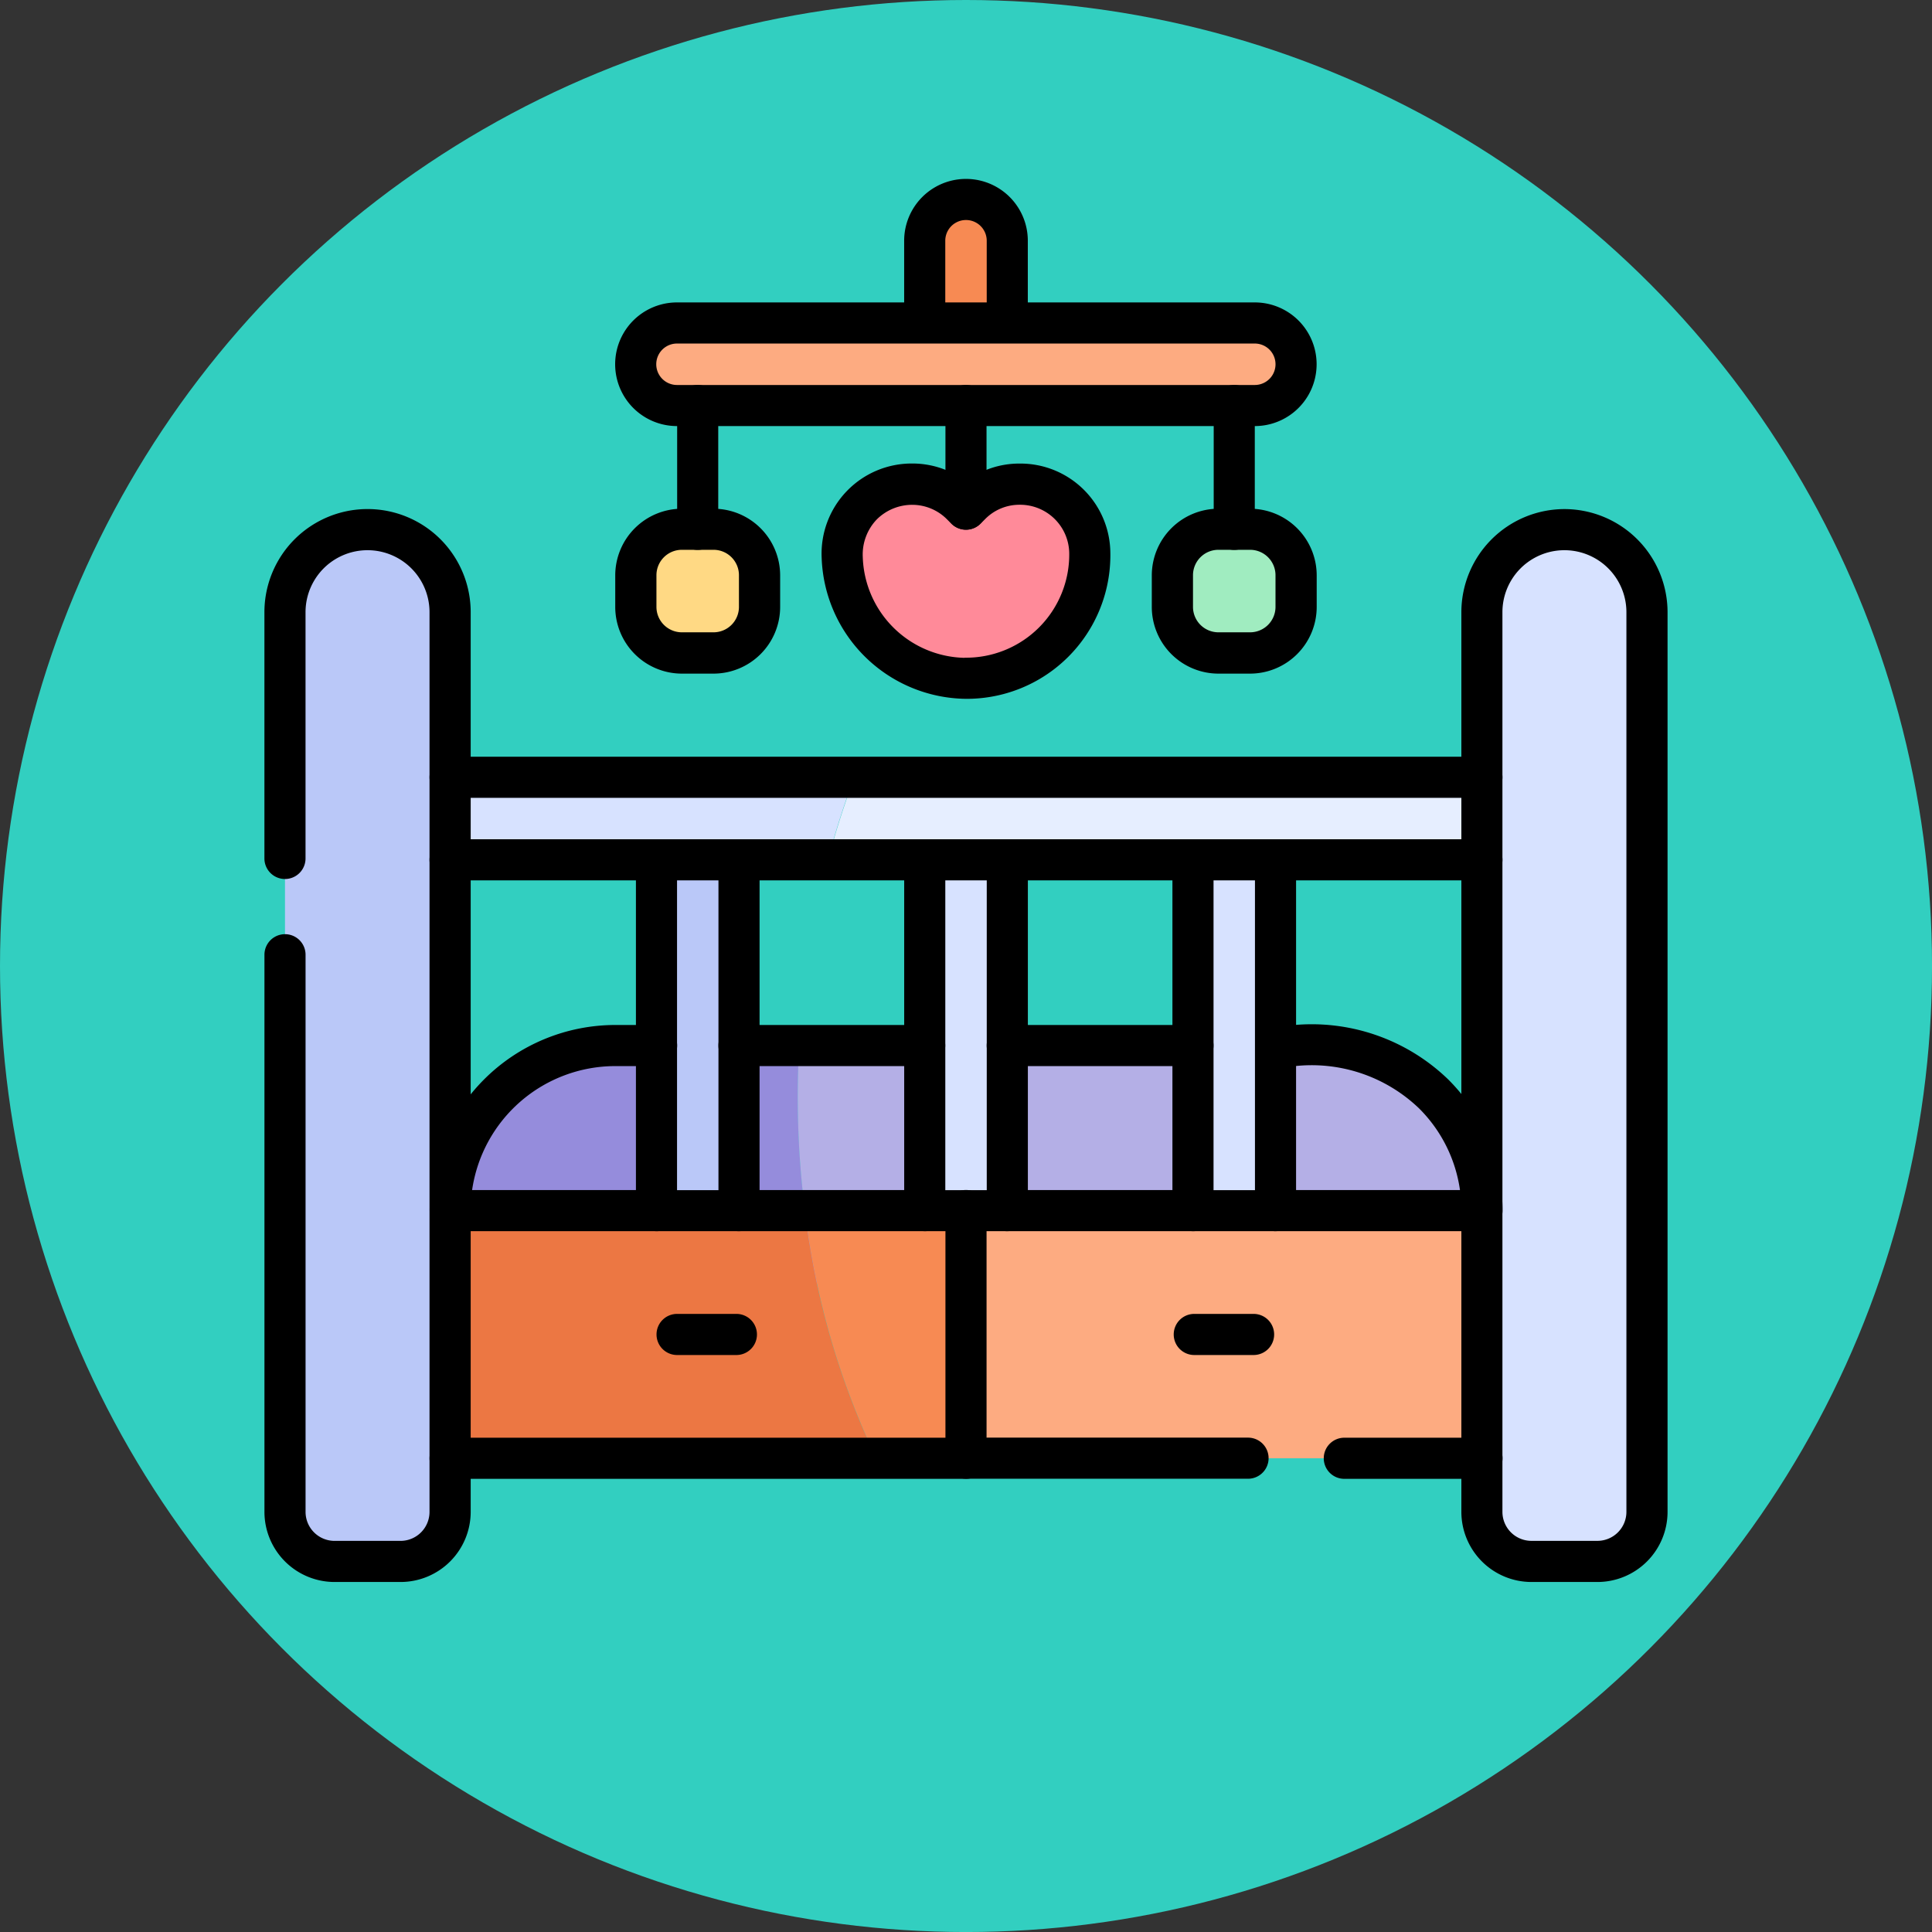 <svg xmlns="http://www.w3.org/2000/svg" width="68.375" height="68.375" viewBox="0 0 68.375 68.375">
  <rect x="0" y="0" width="68.375" height="68.375" fill="#333333" stroke="none"/>
  <g id="Grupo_1064417" data-name="Grupo 1064417" transform="translate(-600 -13601.327)">
    <g id="Grupo_1063932" data-name="Grupo 1063932" transform="translate(1.589 12722)">
      <circle id="Elipse_4807" data-name="Elipse 4807" cx="34.188" cy="34.188" r="34.188" transform="translate(598.411 879.327)" fill="#32cfc0"/>
    </g>
    <g id="cuna-de-bebe" transform="translate(609.359 13607.659)">
      <g id="Grupo_1064416" data-name="Grupo 1064416" transform="translate(0 0)">
        <path id="XMLID_790_" d="M243.861,11.882H240.94V8.958A1.458,1.458,0,0,1,242.4,7.5h.006a1.458,1.458,0,0,1,1.458,1.458Z" transform="translate(-217.573 -6.773)" fill="#f78a53"/>
        <path id="XMLID_789_" d="M237.088,5.837a.727.727,0,0,1-.727-.727V2.188a.733.733,0,0,0-1.467,0V5.109a.727.727,0,0,1-1.455,0V2.188a2.188,2.188,0,1,1,4.376,0V5.109A.727.727,0,0,1,237.088,5.837Z" transform="translate(-210.799 0)"/>
        <path id="XMLID_784_" d="M80.1,316.242H73.585a5.842,5.842,0,0,0-5.843,5.843v2.58H80.731A32.293,32.293,0,0,1,80.1,316.242Z" transform="translate(-61.172 -285.571)" fill="#958cdc"/>
        <path id="XMLID_782_" d="M218.846,322.035a5.828,5.828,0,0,0-1.711-4.132,6.461,6.461,0,0,0-5.273-1.7v-.013H194.685a32.289,32.289,0,0,0,.633,8.423h23.528v-2.58Z" transform="translate(-175.76 -285.522)" fill="#b4afe6"/>
        <path id="XMLID_778_" d="M341.754,248.747h-2.921V233.41h2.921Z" transform="translate(-305.971 -210.773)" fill="#d7e2ff"/>
        <path id="XMLID_775_" d="M243.861,248.747H240.94V233.41h2.921Z" transform="translate(-217.573 -210.773)" fill="#d7e2ff"/>
        <path id="XMLID_773_" d="M145.967,248.747h-2.921V233.41h2.921Z" transform="translate(-129.173 -210.773)" fill="#bac8f8"/>
        <path id="XMLID_771_" d="M204.949,383.853v-6.167l-2.045-1.2h-5.7a27.985,27.985,0,0,0,2.527,8.764H202.9Z" transform="translate(-178.076 -339.972)" fill="#f78a53"/>
        <path id="XMLID_769_" d="M276.676,376.485v8.764H256v-8.764Z" transform="translate(-231.172 -339.972)" fill="#fdab81"/>
        <path id="XMLID_767_" d="M42.809,376.485v8.764h17.5a27.979,27.979,0,0,1-2.527-8.764Z" transform="translate(-38.657 -339.972)" fill="#ec7743"/>
        <path id="XMLID_762_" d="M46.825,218.348v2.921h15.4a29.476,29.476,0,0,1,.935-2.921Z" transform="translate(-42.284 -197.172)" fill="#d7e2ff"/>
        <path id="XMLID_760_" d="M230.83,221.27v-2.921H206.6a29.487,29.487,0,0,0-.935,2.921Z" transform="translate(-185.715 -197.173)" fill="#e6eeff"/>
        <path id="XMLID_758_" d="M450.1,130.905v31.842a1.753,1.753,0,0,1-1.753,1.753H446.01a1.753,1.753,0,0,1-1.753-1.753V130.905a2.921,2.921,0,0,1,5.843,0Z" transform="translate(-401.171 -115.571)" fill="#d7e2ff"/>
        <path id="XMLID_756_" d="M13.343,162.748A1.753,1.753,0,0,1,11.59,164.5H9.253A1.753,1.753,0,0,1,7.5,162.748V130.906a2.921,2.921,0,1,1,5.843,0C13.343,132.5,13.343,160.914,13.343,162.748Z" transform="translate(-6.773 -115.572)" fill="#bac8f8"/>
        <path id="XMLID_753_" d="M158.885,54.026a1.461,1.461,0,0,1-1.461,1.461H137.705c-.463-.051-1.158.178-1.762-.428a1.462,1.462,0,0,1,1.032-2.493h20.449A1.462,1.462,0,0,1,158.885,54.026Z" transform="translate(-122.372 -47.467)" fill="#fdab81"/>
        <path id="XMLID_751_" d="M335.684,129.5v1.12a1.631,1.631,0,0,1-1.631,1.631h-1.12a1.631,1.631,0,0,1-1.631-1.631V129.5a1.631,1.631,0,0,1,1.631-1.631h1.12A1.631,1.631,0,0,1,335.684,129.5Z" transform="translate(-299.171 -115.466)" fill="#a0ecc0"/>
        <path id="XMLID_750_" d="M139.9,129.5v1.12a1.631,1.631,0,0,1-1.631,1.631h-1.12a1.631,1.631,0,0,1-1.631-1.631V129.5a1.631,1.631,0,0,1,1.631-1.631h1.12A1.631,1.631,0,0,1,139.9,129.5Z" transform="translate(-122.371 -115.466)" fill="#ffd984"/>
        <path id="XMLID_741_" d="M219.586,113.854a4.382,4.382,0,1,1-8.763-.071,2.475,2.475,0,0,1,4.227-1.688l.154.154.154-.153A2.475,2.475,0,0,1,219.586,113.854Z" transform="translate(-190.376 -100.565)" fill="#ff8a99"/>
        <path id="XMLID_739_" d="M11.486-6.045H-6.773A.727.727,0,0,1-7.5-6.773.727.727,0,0,1-6.773-7.5H11.486a.727.727,0,0,1,.727.727A.727.727,0,0,1,11.486-6.045Z" transform="translate(13.343 52.05)"/>
        <path id="XMLID_737_" d="M259.208,379.2h-9.981a.727.727,0,0,1-.727-.727v-8.764a.727.727,0,1,1,1.455,0v8.037h9.254a.727.727,0,0,1,0,1.455Z" transform="translate(-224.399 -333.199)"/>
        <path id="XMLID_736_" d="M-1.9-6.045H-6.773A.727.727,0,0,1-7.5-6.773.727.727,0,0,1-6.773-7.5H-1.9a.727.727,0,0,1,.727.727A.727.727,0,0,1-1.9-6.045Z" transform="translate(44.99 52.05)"/>
        <path id="XMLID_735_" d="M-4.673-6.045h-2.1A.727.727,0,0,1-7.5-6.773.727.727,0,0,1-6.773-7.5h2.1a.727.727,0,0,1,.727.727A.727.727,0,0,1-4.673-6.045Z" transform="translate(39.68 47.668)"/>
        <path id="XMLID_733_" d="M-4.673-6.045h-2.1A.727.727,0,0,1-7.5-6.773.727.727,0,0,1-6.773-7.5h2.1a.727.727,0,0,1,.727.727A.727.727,0,0,1-4.673-6.045Z" transform="translate(21.376 47.668)"/>
        <path id="XMLID_732_" d="M-.2-6.045H-6.773A.727.727,0,0,1-7.5-6.773.727.727,0,0,1-6.773-7.5H-.2a.727.727,0,0,1,.727.727A.727.727,0,0,1-.2-6.045Z" transform="translate(33.061 37.443)"/>
        <path id="XMLID_731_" d="M68.273,316.04h-7.3a.727.727,0,0,1-.727-.727,6.577,6.577,0,0,1,6.57-6.57h1.461a.727.727,0,1,1,0,1.455H66.812a5.123,5.123,0,0,0-5.064,4.388h6.524a.727.727,0,1,1,0,1.455Z" transform="translate(-54.399 -278.8)"/>
        <path id="XMLID_730_" d="M-.2-6.045H-6.773A.727.727,0,0,1-7.5-6.773.727.727,0,0,1-6.773-7.5H-.2a.727.727,0,0,1,.727.727A.727.727,0,0,1-.2-6.045Z" transform="translate(23.567 43.286)"/>
        <path id="XMLID_729_" d="M-.2-6.045H-6.773A.727.727,0,0,1-7.5-6.773.727.727,0,0,1-6.773-7.5H-.2a.727.727,0,0,1,.727.727A.727.727,0,0,1-.2-6.045Z" transform="translate(33.061 43.286)"/>
        <path id="XMLID_728_" d="M369.484,315.994h-7.3a.727.727,0,0,1,0-1.455h6.525a5.081,5.081,0,0,0-1.447-2.89,5.489,5.489,0,0,0-4.442-1.492,4.851,4.851,0,0,1-.74-.013.727.727,0,0,1,.208-1.44,3.485,3.485,0,0,0,.488,0,6.951,6.951,0,0,1,5.515,1.918,6.531,6.531,0,0,1,1.924,4.646A.727.727,0,0,1,369.484,315.994Z" transform="translate(-326.398 -278.753)"/>
        <path id="XMLID_726_" d="M-.2-6.045H-6.773A.727.727,0,0,1-7.5-6.773.727.727,0,0,1-6.773-7.5H-.2a.727.727,0,0,1,.727.727A.727.727,0,0,1-.2-6.045Z" transform="translate(23.567 37.443)"/>
        <path id="XMLID_725_" d="M237.089,254.84h-2.921a.727.727,0,0,1-.727-.727V241.7a.727.727,0,1,1,1.455,0v11.688h1.467V241.7a.727.727,0,1,1,1.455,0v12.416A.727.727,0,0,1,237.089,254.84Z" transform="translate(-210.8 -217.6)"/>
        <path id="XMLID_723_" d="M334.982,254.84H332.06a.727.727,0,0,1-.727-.727V241.7a.727.727,0,0,1,1.455,0v11.688h1.466V241.7a.727.727,0,1,1,1.455,0v12.416A.727.727,0,0,1,334.982,254.84Z" transform="translate(-299.199 -217.6)"/>
        <path id="XMLID_722_" d="M139.195,254.84h-2.921a.727.727,0,0,1-.727-.727V241.7a.727.727,0,0,1,1.455,0v11.688h1.466V241.7a.727.727,0,0,1,1.455,0v12.416A.727.727,0,0,1,139.195,254.84Z" transform="translate(-122.4 -217.6)"/>
        <path id="XMLID_721_" d="M29.744-6.045H-6.773A.727.727,0,0,1-7.5-6.773.727.727,0,0,1-6.773-7.5H29.744a.727.727,0,0,1,.727.727A.727.727,0,0,1,29.744-6.045Z" transform="translate(13.343 27.949)"/>
        <path id="XMLID_720_" d="M97.487,242.425H60.97a.727.727,0,0,1,0-1.455H97.487a.727.727,0,0,1,0,1.455Z" transform="translate(-54.4 -217.6)"/>
        <path id="XMLID_719_" d="M4.817,158.455H2.48A2.483,2.483,0,0,1,0,155.975V136.256a.727.727,0,1,1,1.455,0v19.719A1.027,1.027,0,0,0,2.48,157H4.817a1.027,1.027,0,0,0,1.025-1.025V124.133a2.194,2.194,0,0,0-4.388,0v8.715a.727.727,0,0,1-1.455,0v-8.715a3.649,3.649,0,0,1,7.3,0v31.842A2.483,2.483,0,0,1,4.817,158.455Z" transform="translate(0 -108.799)"/>
        <path id="XMLID_718_" d="M440.406,120.485a3.653,3.653,0,0,1,3.649,3.649v31.842a2.483,2.483,0,0,1-2.48,2.48h-2.337a2.483,2.483,0,0,1-2.48-2.48V124.134A3.653,3.653,0,0,1,440.406,120.485ZM441.574,157a1.027,1.027,0,0,0,1.025-1.025V124.134a2.194,2.194,0,1,0-4.388,0v31.842A1.027,1.027,0,0,0,439.237,157Z" transform="translate(-394.398 -108.8)"/>
        <path id="XMLID_717_" d="M210.324,103.871h0a3.184,3.184,0,0,1,3.219,3.159,5.082,5.082,0,0,1-5.11,5.167,5.168,5.168,0,0,1-5.107-5,3.19,3.19,0,0,1,3.207-3.328,3.167,3.167,0,0,1,1.9.63A3.146,3.146,0,0,1,210.324,103.871Zm-1.943,6.87a3.652,3.652,0,0,0,3.707-3.7,1.738,1.738,0,0,0-1.764-1.712h0a1.7,1.7,0,0,0-1.222.517l-.156.155a.727.727,0,0,1-1.027,0l-.154-.154a1.734,1.734,0,0,0-1.232-.516,1.775,1.775,0,0,0-1.26.521,1.794,1.794,0,0,0-.492,1.324,3.684,3.684,0,0,0,3.6,3.57Z" transform="translate(-183.606 -93.797)"/>
        <path id="XMLID_716_" d="M131.492,126.2h-1.12a2.361,2.361,0,0,1-2.358-2.358v-1.12a2.361,2.361,0,0,1,2.358-2.358h1.12a2.361,2.361,0,0,1,2.358,2.358v1.12A2.361,2.361,0,0,1,131.492,126.2Zm-1.12-4.382a.9.9,0,0,0-.9.9v1.12a.9.9,0,0,0,.9.9h1.12a.9.9,0,0,0,.9-.9v-1.12a.9.9,0,0,0-.9-.9Z" transform="translate(-115.599 -108.692)"/>
        <path id="XMLID_715_" d="M327.28,126.2h-1.12a2.361,2.361,0,0,1-2.358-2.358v-1.12a2.361,2.361,0,0,1,2.358-2.358h1.12a2.361,2.361,0,0,1,2.358,2.358v1.12A2.361,2.361,0,0,1,327.28,126.2Zm-1.12-4.382a.9.9,0,0,0-.9.9v1.12a.9.9,0,0,0,.9.9h1.12a.9.9,0,0,0,.9-.9v-1.12a.9.9,0,0,0-.9-.9Z" transform="translate(-292.398 -108.692)"/>
        <path id="XMLID_714_" d="M150.652,49.44H130.2a2.188,2.188,0,0,1,0-4.376h20.449a2.188,2.188,0,1,1,0,4.376ZM130.2,46.519a.733.733,0,0,0,0,1.467h20.449a.733.733,0,1,0,0-1.467Z" transform="translate(-115.6 -40.693)"/>
        <path id="XMLID_713_" d="M-6.773-1.663A.727.727,0,0,1-7.5-2.391V-6.773A.727.727,0,0,1-6.773-7.5a.727.727,0,0,1,.727.727v4.382A.727.727,0,0,1-6.773-1.663Z" transform="translate(22.106 14.792)"/>
        <path id="XMLID_712_" d="M-6.773-1.663A.727.727,0,0,1-7.5-2.391V-6.773A.727.727,0,0,1-6.773-7.5a.727.727,0,0,1,.727.727v4.382A.727.727,0,0,1-6.773-1.663Z" transform="translate(41.095 14.792)"/>
        <path id="XMLID_710_" d="M-6.773-2.38A.727.727,0,0,1-7.5-3.107V-6.773A.727.727,0,0,1-6.773-7.5a.727.727,0,0,1,.727.727v3.665A.727.727,0,0,1-6.773-2.38Z" transform="translate(31.601 14.792)"/>
      </g>
    </g>
  </g>
</svg>
